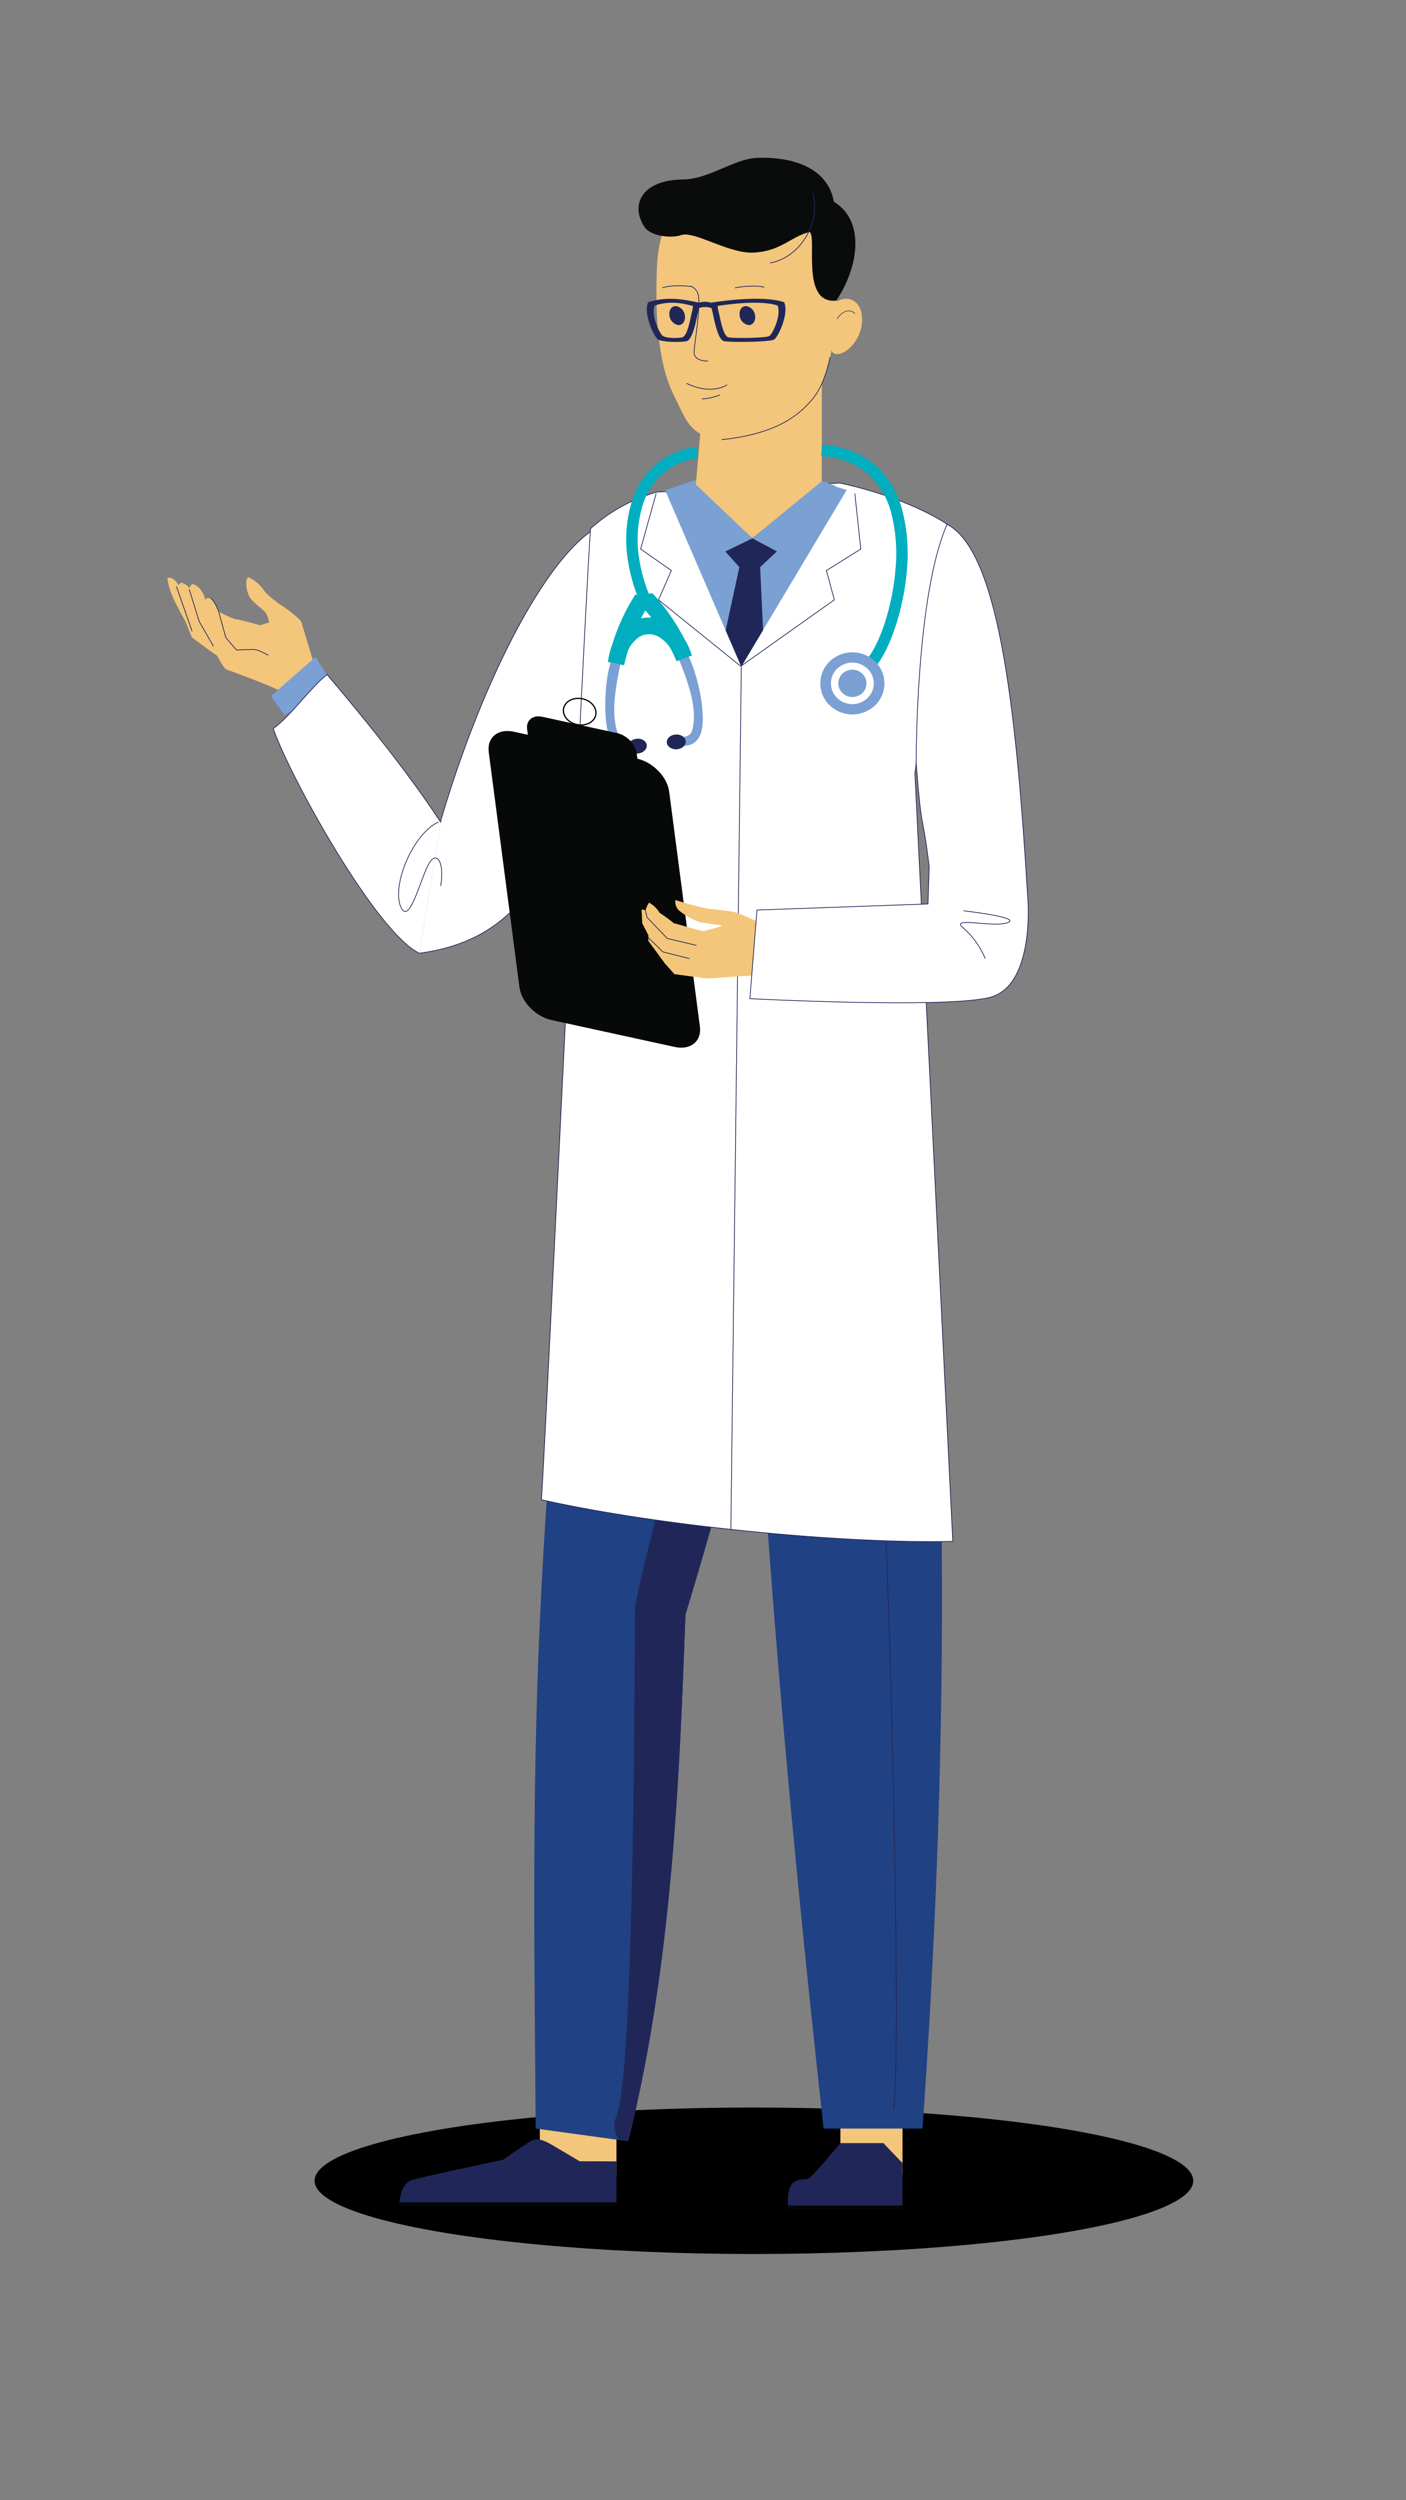 <svg id="Layer_1" data-name="Layer 1" xmlns="http://www.w3.org/2000/svg" viewBox="0 0 1080 1920"><rect x="0" y="0" width="1080" height="1920" fill="#808080" stroke="none"/><defs><style>.cls-1,.cls-6{fill:#f3c67b;}.cls-1,.cls-11,.cls-12,.cls-3,.cls-4,.cls-7,.cls-8,.cls-9{fill-rule:evenodd;}.cls-10,.cls-14,.cls-2{fill:none;}.cls-10,.cls-2,.cls-4{stroke:#202758;stroke-miterlimit:22.93;}.cls-2,.cls-4{stroke-width:0.57px;}.cls-3{fill:#7aa0d4;}.cls-12,.cls-4{fill:#fff;}.cls-5{fill:#050606;}.cls-7{fill:#202758;}.cls-8{fill:#204183;}.cls-9{fill:#0a0b0b;}.cls-10{stroke-width:0.43px;}.cls-11{fill:#00aec0;}.cls-13{fill:#070808;}.cls-14{stroke:#070808;stroke-miterlimit:10;}</style></defs><title>1-Man</title><ellipse id="Ellipse_4" data-name="Ellipse 4" cx="579.12" cy="1674.66" rx="337.47" ry="56.24"/><path id="Path_57" data-name="Path 57" class="cls-1" d="M242.72,515.61c-.95-4.57-10.32-34.56-11.12-37.56s-12.77-11.62-15-12.9-11.89-8.37-14.35-12.55a28.9,28.9,0,0,0-11.35-9.29c-3,.94-2,12.74,2.53,17.44s8.63,7.22,10.69,9.89a17.17,17.17,0,0,1,2.51,7.38l-6.95,2.13s-16-4.58-18.13-4.55S168.5,470,168.5,470s-4.46-10.61-7.09-10.45c-1.32-.45-2.53-.94-3.86,1.17-.77-6.13-5.91-11.73-9.82-12.19-1,.46-2.34,3-2.34,3-.59-1.25-4.71-4.38-6.21-4a2.8,2.8,0,0,0-1.89,1.92c-2.7-4.33-5.52-6.46-8.79-5.59a50.55,50.55,0,0,0,4,14c2.49,6.32,10.07,19.59,10.07,19.59l4.78,11.88s16.18,12.32,18.34,13.35,5.21,10.43,8.75,11.63,37.78,13.79,40.66,16.51a27.19,27.19,0,0,1,5.43,9.29C221.32,542,242.77,514.79,242.72,515.61Z"/><line id="Line_6" data-name="Line 6" class="cls-2" x1="135.56" y1="450.44" x2="147.58" y2="484.86"/><path id="Path_58" data-name="Path 58" class="cls-2" d="M145.39,452.63,153,477.22,164,496.34"/><path id="Path_59" data-name="Path 59" class="cls-2" d="M206.09,503.26c-7.23-4.08-9.49-4.53-12.2-4.53s-12.22.45-12.22.45l-8.14-9.49s-4.53-15.84-5-18.1-3.63-10.41-6.79-12.22"/><path id="Path_60" data-name="Path 60" class="cls-3" d="M242.4,504.49l-34.28,30,10.4,14.79L256,526.54Z"/><path id="Path_61" data-name="Path 61" class="cls-4" d="M338.51,631.44C304.52,579.28,253.39,521,251.26,518c-12.39,9.6-27.91,31.77-41.36,41.55C223.94,599.42,290,717.17,322.17,732"/><path id="Path_61-2" data-name="Path 61" class="cls-4" d="M322.17,732c57.27-7.77,77.88-37.63,102.88-71C435.76,646.7,553.7,450.45,454.8,407.43c-39.6,27-86.55,121.84-116,222.07l-.31,1.94"/><rect id="Rectangle_12" data-name="Rectangle 12" class="cls-5" x="605.19" y="1693.64" width="88.05" height="2.92"/><rect id="Rectangle_13" data-name="Rectangle 13" class="cls-6" x="645.54" y="1614.12" width="47.7" height="55.74"/><path id="Path_62" data-name="Path 62" class="cls-7" d="M605.19,1693.64c0-4.77-.68-15,5.45-18.39,4.47-2.48,7.39-1.3,10-2.1,3.23-1,21.31-23.28,24.87-27.4h33.06l14.64,15.31v32.58Z"/><path id="Path_63" data-name="Path 63" class="cls-8" d="M699.47,768.47c34,301.35,27.19,608.59,9.17,866.09h-76C605.29,1386.48,578,1097.17,569.4,768.5Z"/><rect id="Rectangle_14" data-name="Rectangle 14" class="cls-6" x="414.65" y="1615.58" width="58.89" height="55.74"/><path id="Path_64" data-name="Path 64" class="cls-8" d="M457.94,768.47c-19.69,160.06-36.36,324.41-43.29,477-6.43,141.7-3.84,272.94-3.18,389.09l71.07,9.75c34.68-138.75,39.61-289,44-404.43,35-116,59.75-209.58,72.21-317.56,5.25-45.48-13.23-106.23-7.52-153.86Z"/><rect id="Rectangle_15" data-name="Rectangle 15" class="cls-5" x="306.85" y="1691.23" width="166.69" height="2.92"/><path id="Path_65" data-name="Path 65" class="cls-7" d="M473.54,1691.23H306.84s.78-14.3,9.23-17,70.43-15.75,70.43-15.75,16.37-11.49,21-14.21,8.95-1.63,17.48,3.41l20.26,12,28.32.1Z"/><path id="Path_66" data-name="Path 66" class="cls-7" d="M563.87,947.28s-75.73,266.18-76.11,289.49-.06,353.33-14.22,388.12a18.2,18.2,0,0,0,1.91,18.45l7.1,1c34.69-138.75,39.62-289,44-404.43,22.46-74.5,40.72-139.75,54.21-205.51h-.2Z"/><path id="Path_67" data-name="Path 67" class="cls-2" d="M686.47,1620.08c5.68-49.25-1.89-361.78-7.58-477.33"/><path id="Path_68" data-name="Path 68" class="cls-4" d="M415.89,1151.67c3.6-52.07,36-741.59,37.86-745.84a129.32,129.32,0,0,1,50.65-27.95l140.79-6.95c55,12.08,82.35,31.69,82.35,31.69l-24.76,191.2,29.1,589.83C649.05,1185.71,506.32,1172,415.89,1151.67Z"/><path id="Path_69" data-name="Path 69" class="cls-2" d="M336.88,631.21c-19.72,9-35.7,48-29.31,64.5s14.92-19.2,21.32-31.45,12.79-2.14,9.6,16"/><path id="Path_70" data-name="Path 70" class="cls-3" d="M650.39,376.27l-81,135.64L510.94,376.55l27.25-9.34h82.9Z"/><path id="Path_71" data-name="Path 71" class="cls-2" d="M569,511.63l-63.2-51,9.91-22.5-23.59-16.53L504,379"/><path id="Path_72" data-name="Path 72" class="cls-2" d="M569,511.63l71.88-51-6.08-22.5,26.41-16.53L656.64,379"/><path id="Path_73" data-name="Path 73" class="cls-1" d="M533.35,385.4,581.87,419,631.2,385.4l.13-117.76-88.81,12.52Z"/><path id="Path_74" data-name="Path 74" class="cls-1" d="M575.82,138.24c17.08.85,68.52,4,67.74,70.72S632,297.31,623.64,307.07c-10.69,12.5-27.78,26.17-69.38,30.6-24.18-2-27.84-16.52-35.09-30.92-5.77-11.49-17.14-34.62-14.56-101.31S558.72,138.23,575.82,138.24Z"/><path id="Path_75" data-name="Path 75" class="cls-9" d="M621.89,178.13c6,3.79-7.22,55.75,20.54,52.7,18.1-27.36,21.49-61.87-1.88-75.88-4.42-24.42-28.33-34.68-58.82-33.75-17.59.54-37.08,16.47-57.06,16.63-31.22.22-40.84,19-29.77,36.28,4.81,7.5,21.17,9,28.28,6.44C533.1,177,559.4,194.68,578.26,194,599.74,193.17,607.17,181.77,621.89,178.13Z"/><path id="Path_76" data-name="Path 76" class="cls-1" d="M637.65,237.71a14.33,14.33,0,0,1,10.25-8.11c5.26-1,14.69,1.94,14.29,16.77s-13.08,27.26-20.86,25.3S637.65,237.71,637.65,237.71Z"/><path id="Path_77" data-name="Path 77" class="cls-10" d="M643.26,245.1c0-1.86,7.47-10.27,13.49-4.26"/><path id="Path_78" data-name="Path 78" class="cls-7" d="M519.21,235.06a8.18,8.18,0,0,1,6.88,7.47c.51,4-1.74,7.19-5,7.1a8.19,8.19,0,0,1-6.87-7.48C513.69,238.11,515.93,234.94,519.21,235.06Z"/><path id="Path_79" data-name="Path 79" class="cls-2" d="M530.54,219.62a10.26,10.26,0,0,1,6.12,8.2c1.17,13.21-3.8,38.33-3.47,43.22.45,6.65,10.68,6.23,10.68,6.23"/><path id="Path_80" data-name="Path 80" class="cls-2" d="M558.46,295.5s-11.72,8.33-31-1.1"/><path id="Path_81" data-name="Path 81" class="cls-2" d="M587.07,220.65c-4-1.55-15.6-1.11-22.52.43"/><path id="Path_82" data-name="Path 82" class="cls-2" d="M624.32,148.4c6.31,21.27-8.62,49.1-32.75,53.55"/><path id="Path_83" data-name="Path 83" class="cls-2" d="M637.62,274.37c-4,18.27-9.36,27.3-14,32.7-10.69,12.5-27.78,26.17-69.38,30.6"/><path id="Path_84" data-name="Path 84" class="cls-2" d="M508.8,221.08c3.91-1.81,15.49-2.12,22.49-1"/><path id="Path_85" data-name="Path 85" class="cls-2" d="M553,303.2a39.61,39.61,0,0,1-13.77,3.12"/><path id="Path_86" data-name="Path 86" class="cls-7" d="M567.93,435.49l-10.52,48.63,12,27.79,16.72-28-2.23-48.42,15.65-14.64-10-16.75-11.74,9.19-10.17-9.19-12.88,16.75Z"/><path id="Path_87" data-name="Path 87" class="cls-3" d="M577.94,413.4l-33.16,16.14-23.93-56.41,10.85-3.72Z"/><path id="Path_88" data-name="Path 88" class="cls-3" d="M577.8,413.35l30.41,16.14,33.53-56.42-10.21-3.71Z"/><path id="Path_89" data-name="Path 89" class="cls-7" d="M546.1,232.43c4.63-.67,38.85-6.13,56.26-.36,3.78,9.05-4.61,26.78-7.76,28.67s-32.3,2.26-38,1.32c-5.66-.19-8.6-20.36-9.44-23-.24-.75-.43-1.6-.61-2.43a13.82,13.82,0,0,0-9.61,0,25.05,25.05,0,0,1-.61,2.45c-.84,2.64-3.78,22.81-9.45,23-5.66.95-18.16.57-21.31-1.32s-11.53-19.61-7.75-28.66c17.09-5.67,33.74-.51,39.33.31a15.28,15.28,0,0,1,8.91,0Zm-13.74,2.51c-3.25-.47-15-5.08-29.42-.31-3.09,7.39,3.77,21.87,6.34,23.41s9.72,1.85,14.35,1.08c4.62-.16,7-16.63,7.7-18.79a32.75,32.75,0,0,0,1-5.38Zm18.85,0a33.81,33.81,0,0,0,1,5.38c.69,2.15,3.09,18.63,7.71,18.79,4.62.77,28.43.46,31-1.08s9.42-16,6.34-23.41c-14.39-4.76-42.82-.14-46.07.32Z"/><path id="Path_90" data-name="Path 90" class="cls-7" d="M573.14,235.06a8.16,8.16,0,0,1,6.87,7.47c.51,4-1.73,7.19-5,7.1a8.19,8.19,0,0,1-6.87-7.48C567.62,238.11,569.86,234.94,573.14,235.06Z"/><g id="Group_13" data-name="Group 13"><path id="Path_91" data-name="Path 91" class="cls-3" d="M522.51,566l-2.08.14-1.78.12.16,1.77.33,3.49.17,1.69,1.68-.12,1.37-.1h0l.67,0h0c5.33-.34,8.38-.54,12.34-4.54a16.53,16.53,0,0,0,3.67-8c3.79-17.26-6.45-56.43-16-65.6l-1.17-1.14-1.21,1.11L518,497.2l-1.38,1.28,1.39,1.28s1.56,1.52,4.86,10c5.62,14.52,12.45,32.81,9.4,48.67a10.66,10.66,0,0,1-2,5.13C528.21,565.67,526.13,565.81,522.51,566Z"/><path id="Path_92" data-name="Path 92" class="cls-7" d="M520,575.4c4-.3,7-3.09,6.74-6.22s-3.8-5.43-7.81-5.12-7,3.09-6.73,6.23S516,575.71,520,575.4Z"/><path id="Path_93" data-name="Path 93" class="cls-3" d="M485.82,569.88l2.08-.23,1.78-.19.13,1.77.29,3.49.15,1.71-1.68.17-1.37.14h0l-.67.08h0c-5.31.6-8.35.94-12.94-2.3a16.61,16.61,0,0,1-5-7.25c-6.75-16.33-3.55-56.69,4.29-67.4l.95-1.33,1.38.89,3,1.9,1.59,1-1.15,1.5s-1.27,1.78-3,10.71c-3,15.28-6.49,34.48-.71,49.57a10.58,10.58,0,0,0,2.85,4.7C480.15,570.52,482.21,570.29,485.82,569.88Z"/><path id="Path_94" data-name="Path 94" class="cls-7" d="M490,578.66c-4,.4-7.46-1.82-7.72-4.95s2.78-6,6.79-6.41,7.47,1.81,7.72,5S494,578.25,490,578.66Z"/><path id="Path_95" data-name="Path 95" class="cls-11" d="M487,458.19a149.52,149.52,0,0,0-7.48,13.45c-2.18,4.42-4,8.62-5.5,12.52-.81,2.09-1.57,4.2-2.29,6.29s-1.29,3.9-1.82,5.65a47.51,47.51,0,0,0-1.67,5.36c-.4,1.6-.61,2.8-.74,3.51l-.54,3.42,3.4.56,2.88.46,2.74.69,3.34.83.84-3.35c.27-1.05.57-2.23.94-3.59h0c.3-1.1.67-2.39,1.12-3.88.22-.55.49-1.16.82-1.84s.66-1.34,1-1.95a28.8,28.8,0,0,1,3.76-4.48,14.58,14.58,0,0,1,20-1.56,29.75,29.75,0,0,1,4.62,4c.49.57.94,1.15,1.35,1.73s.83,1.19,1.22,1.8c.64,1.26,1.24,2.45,1.78,3.56s1.13,2.38,1.6,3.41l1.4,3.05,3.09-1.31,2.56-1.08,2.73-.9,3.4-1.11-1.21-3.35c-.26-.73-.72-1.94-1.37-3.36a48.3,48.3,0,0,0-2.69-5.08q-1.29-2.49-2.82-5.22c-1.09-2-2.24-3.91-3.42-5.86-2.25-3.66-4.82-7.53-7.76-11.53a155.67,155.67,0,0,0-9.9-12.15l-1.16-1.28-1.71.14-9.9.84-1.74.15-.92,1.46Zm13.23,16.05a30.56,30.56,0,0,0-7.86.62l.44-.86h0q1.38-2.62,2.92-5.28c1,1.17,2.19,2.62,3.42,4.16Z"/></g><path id="Path_96" data-name="Path 96" class="cls-11" d="M491.34,461.64a124.18,124.18,0,0,1-8.63-29,99.81,99.81,0,0,1,3.22-49.38,58.84,58.84,0,0,1,32.21-35.42A69.83,69.83,0,0,1,534.7,343l1.44,8.65a61.54,61.54,0,0,0-14.5,4.23,50.33,50.33,0,0,0-27.43,30.35,91,91,0,0,0-2.85,45,115.3,115.3,0,0,0,8,27Z"/><path id="Path_97" data-name="Path 97" class="cls-11" d="M666.45,505.48c9.24-11.33,19.27-39.65,21.49-69.33a124.45,124.45,0,0,0-3.24-41.68,60.47,60.47,0,0,0-19.34-31.69c-8.48-6.92-19.79-11.49-34.58-12.59l.65-8.75c16.7,1.24,29.63,6.53,39.46,14.54a69.11,69.11,0,0,1,22.25,36.19,132.84,132.84,0,0,1,3.55,44.63c-2.35,31.4-13.31,61.77-23.45,74.2Z"/><path id="Path_98" data-name="Path 98" class="cls-3" d="M668.5,544.56a23.4,23.4,0,0,0,7.21-32.32c-.17-.28-.36-.55-.54-.82A25.16,25.16,0,0,0,641,505a23.43,23.43,0,0,0-7.21,32.34c.17.27.35.55.54.82A25.15,25.15,0,0,0,668.5,544.56Z"/><path id="Path_99" data-name="Path 99" class="cls-12" d="M663.92,538a15.64,15.64,0,0,0,4.82-21.6,5.07,5.07,0,0,0-.36-.54,16.78,16.78,0,0,0-22.85-4.32,15.64,15.64,0,0,0-4.82,21.6q.16.27.36.54A16.8,16.8,0,0,0,663.92,538Zm-3.14-4.52a11.07,11.07,0,0,1-15-2.84,10.31,10.31,0,0,1,2.58-14.34l.36-.24a11,11,0,0,1,15,2.84,10.3,10.3,0,0,1-2.57,14.34l-.36.24Z"/><path id="Path_100" data-name="Path 100" class="cls-13" d="M537.62,788.37,514,607.8c-1.47-11.17-12.42-22.44-24.4-25.16l-.57-4.33c-.89-6.82-7.61-13.71-14.93-15.31l-57.52-12.56c-7.32-1.6-12.58,2.67-11.69,9.49l.57,4.32-10.81-2.35c-12.06-2.64-20.71,4.4-19.24,15.65L399,758.11c1.47,11.25,12.54,22.59,24.6,25.21L518.38,804C530.43,806.64,539.09,799.6,537.62,788.37Z"/><ellipse id="Ellipse_3" data-name="Ellipse 3" class="cls-14" cx="445.28" cy="546.5" rx="10.12" ry="12.6" transform="translate(-179.93 872.16) rotate(-78.34)"/><line id="Line_7" data-name="Line 7" class="cls-2" x1="569.42" y1="511.91" x2="561.4" y2="1174.48"/><path id="Path_101" data-name="Path 101" class="cls-1" d="M599.55,715.31c-9.49-3.24-28.36-13.15-36.12-15.09-2.52-.63-7.56-1-19.87-2.52a212.76,212.76,0,0,1-24.72-6.58,9.11,9.11,0,0,0,2.9,8.22c3.83,3.09,11.84,8.09,17.25,9.07s13.92,1.82,15.78,2.55c-7.15,2.45-14.46,4.06-14.46,4.06-7.59-1.63-17.14-4.68-22.7-6.06A125.12,125.12,0,0,0,506.69,701a21.63,21.63,0,0,0-8.15-7.85,18.59,18.59,0,0,0-2.72,6.28,3.8,3.8,0,0,0-3-.94l.5,10.46,4.72,9.21v4.4L510.81,740l7.31,8.1,25.3,3.36s37.57-2.79,43.11-2.58l11.6.41Z"/><path id="Path_102" data-name="Path 102" class="cls-2" d="M495.82,699.45l1.22,5,15.53,16.22L535,726"/><path id="Path_103" data-name="Path 103" class="cls-2" d="M497.49,719.58,509.26,731l20.29,5.14"/><path id="Path_104" data-name="Path 104" class="cls-3" d="M605.88,756.2l1.54-45.5-16.31-2.15-8.34,43Z"/><path id="Path_105" data-name="Path 105" class="cls-4" d="M713.75,665.65c-5.71-46.89-5.49-21.72-10-79.39,0,0-.55-128.9,23.78-183.65,38.09,20.35,52.65,129.82,62.09,289.5,0,0,4.91,65-29.18,73.79s-184.43,1-184.43,1l5.47-68.07,131.32-4.67Z"/><path id="Path_106" data-name="Path 106" class="cls-2" d="M740.1,699.45s45.13,5,33.85,9.09-45.13-5.13-33.85,4.21a64,64,0,0,1,16.7,23.41"/></svg>